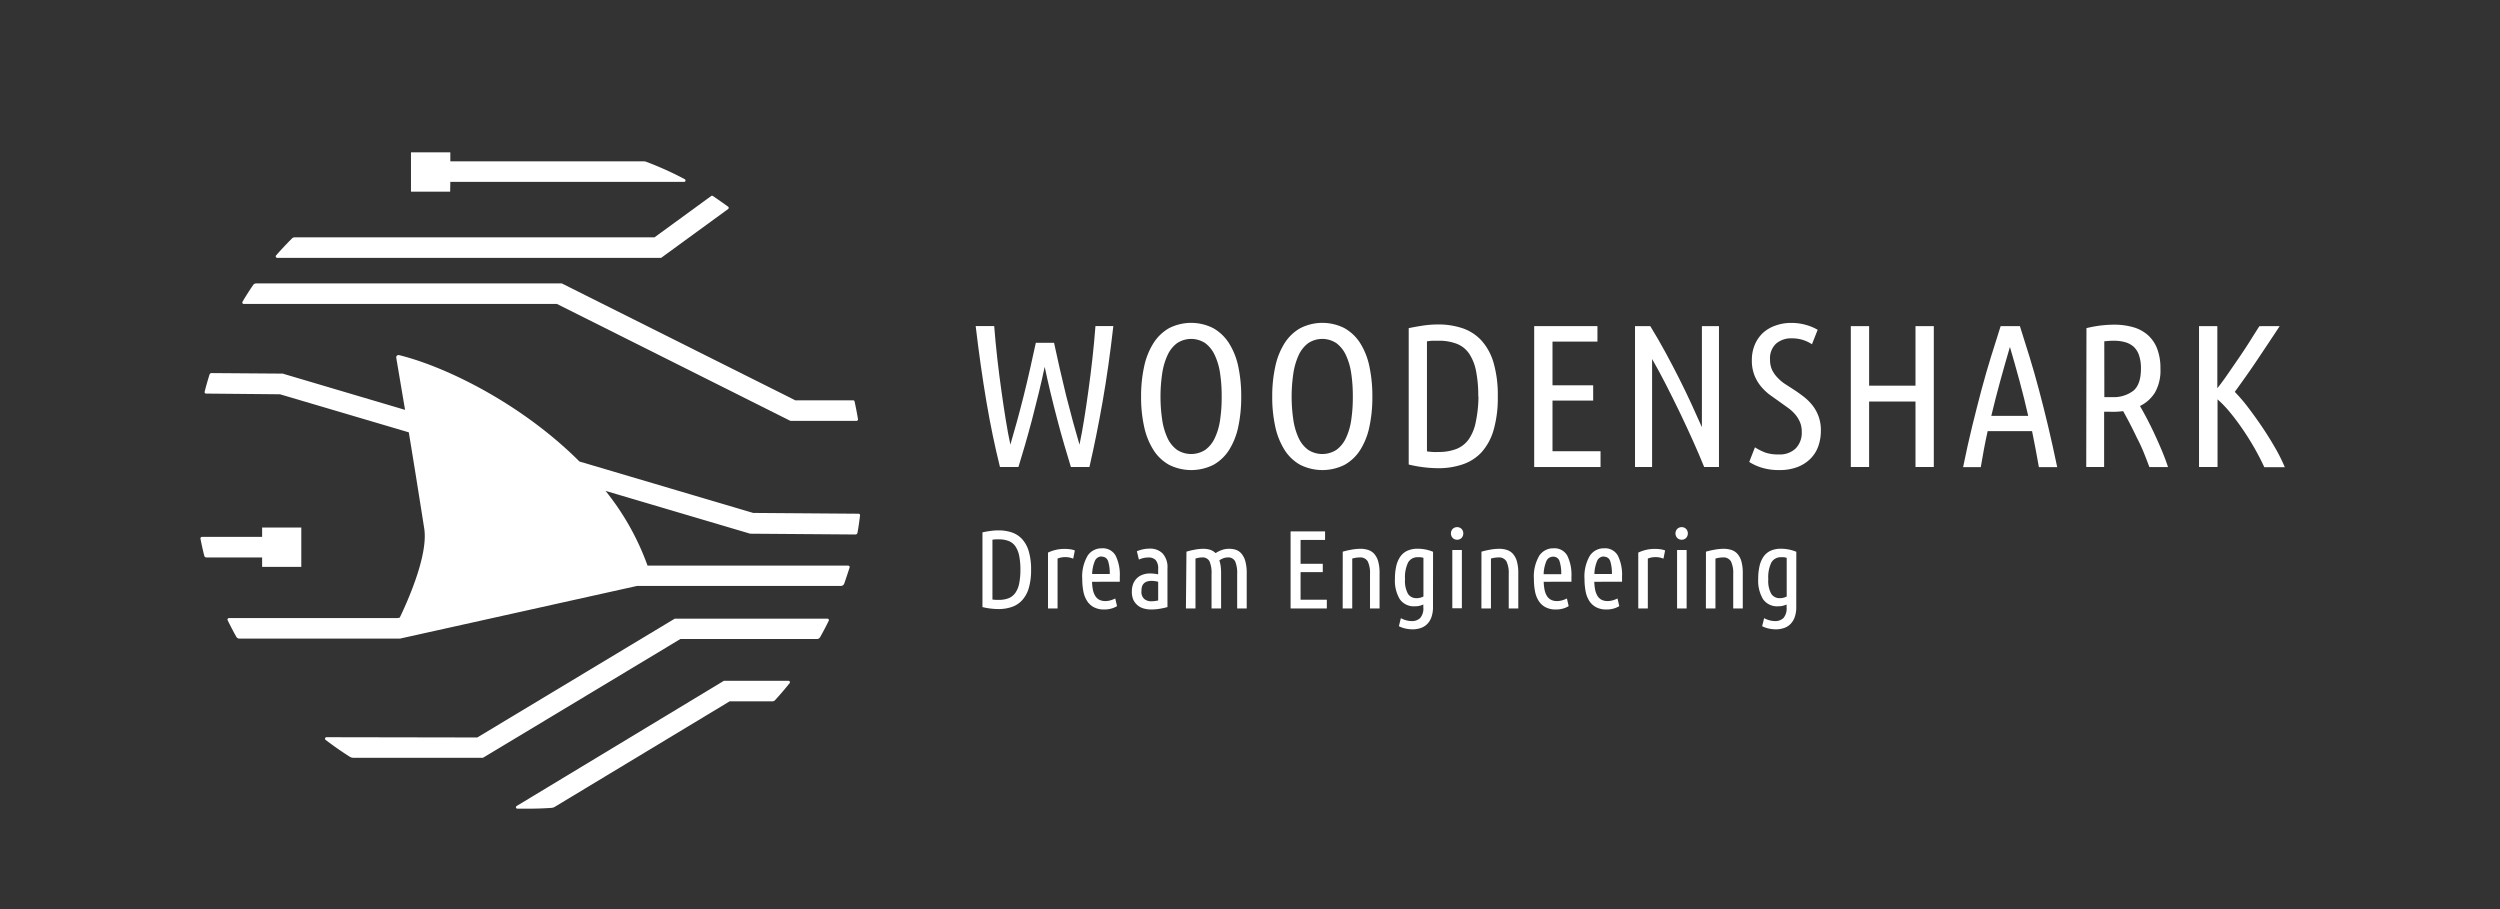 <svg id="Layer_1" data-name="Layer 1" xmlns="http://www.w3.org/2000/svg" viewBox="0 0 468.39 170.33">
    <rect x="0" y="0" width="468.39" height="170.33" fill="#333333" stroke="none"/>
    <defs>
        <style>.cls-1{fill:white;}</style>
    </defs>
    <title>wdnshrk_logo_</title>
    <path class="cls-1"
          d="M197.48,64.22q.49,2.29,1.07,4.84t1.2,5.07q.63,2.51,1.28,4.88t1.22,4.3q.45-2.13.87-4.74t.81-5.47q.4-2.86.74-5.91t.57-6.1h3.35q-.87,7.66-2,14.1T204.11,87.5h-3.47q-.57-1.87-1.24-4.15t-1.31-4.74q-.65-2.46-1.26-5t-1.1-4.88q-.5,2.36-1.11,4.88t-1.26,5q-.65,2.46-1.31,4.74t-1.24,4.15h-3.46q-1.46-5.87-2.55-12.31t-2-14.1h3.47q.23,3,.58,6.08t.75,5.91q.4,2.88.82,5.49t.88,4.74q.57-1.94,1.22-4.3t1.28-4.88q.63-2.51,1.2-5.07t1.07-4.84Z"/>
    <path class="cls-1"
          d="M232.55,74.32a26.44,26.44,0,0,1-.55,5.62,13.16,13.16,0,0,1-1.71,4.34,8.23,8.23,0,0,1-2.93,2.8,9.28,9.28,0,0,1-8.34,0,8.22,8.22,0,0,1-2.93-2.8,13.44,13.44,0,0,1-1.73-4.34,25.57,25.57,0,0,1-.57-5.62,25.84,25.84,0,0,1,.57-5.64,13.45,13.45,0,0,1,1.73-4.36A8.4,8.4,0,0,1,219,61.5a9.12,9.12,0,0,1,8.34,0,8.41,8.41,0,0,1,2.93,2.82A13.18,13.18,0,0,1,232,68.68,26.72,26.72,0,0,1,232.55,74.32Zm-3.66,0a29,29,0,0,0-.3-4.38,12.16,12.16,0,0,0-1-3.41,5.83,5.83,0,0,0-1.77-2.23,4.78,4.78,0,0,0-5.3,0,5.83,5.83,0,0,0-1.77,2.23,12.55,12.55,0,0,0-1,3.41,29.79,29.79,0,0,0,0,8.76,12.27,12.27,0,0,0,1,3.39,5.69,5.69,0,0,0,1.77,2.19,4.88,4.88,0,0,0,5.3,0,5.69,5.69,0,0,0,1.77-2.19,11.89,11.89,0,0,0,1-3.39A29,29,0,0,0,228.89,74.32Z"/>
    <path class="cls-1"
          d="M257.12,74.32a26.44,26.44,0,0,1-.55,5.62,13.16,13.16,0,0,1-1.71,4.34,8.23,8.23,0,0,1-2.93,2.8,9.28,9.28,0,0,1-8.34,0,8.22,8.22,0,0,1-2.93-2.8,13.44,13.44,0,0,1-1.73-4.34,25.58,25.58,0,0,1-.57-5.62,25.85,25.85,0,0,1,.57-5.64,13.46,13.46,0,0,1,1.73-4.36,8.4,8.4,0,0,1,2.93-2.82,9.12,9.12,0,0,1,8.34,0,8.41,8.41,0,0,1,2.93,2.82,13.18,13.18,0,0,1,1.71,4.36A26.72,26.72,0,0,1,257.12,74.32Zm-3.66,0a29,29,0,0,0-.3-4.38,12.16,12.16,0,0,0-1-3.41,5.83,5.83,0,0,0-1.77-2.23,4.78,4.78,0,0,0-5.3,0,5.83,5.83,0,0,0-1.77,2.23,12.55,12.55,0,0,0-1,3.41,29.78,29.78,0,0,0,0,8.76,12.26,12.26,0,0,0,1,3.39,5.69,5.69,0,0,0,1.77,2.19,4.88,4.88,0,0,0,5.3,0,5.69,5.69,0,0,0,1.77-2.19,11.89,11.89,0,0,0,1-3.39A29,29,0,0,0,253.46,74.32Z"/>
    <path class="cls-1"
          d="M280.62,74.28a21.8,21.8,0,0,1-.78,6.27,10.66,10.66,0,0,1-2.25,4.17A8.55,8.55,0,0,1,274.05,87a14,14,0,0,1-4.63.72,23.82,23.82,0,0,1-5.49-.69V61.48q1.45-.3,2.82-.5a19.21,19.21,0,0,1,2.63-.19,14.13,14.13,0,0,1,4.67.72,8.55,8.55,0,0,1,3.54,2.32A10.66,10.66,0,0,1,279.84,68,21.8,21.8,0,0,1,280.62,74.28Zm-3.66,0a23.59,23.59,0,0,0-.42-4.8,8.83,8.83,0,0,0-1.3-3.24,5,5,0,0,0-2.31-1.83,9.17,9.17,0,0,0-3.41-.57c-.36,0-.71,0-1.07,0s-.72.06-1.1.11V84.57q.57.08,1.1.11t1,0a9.14,9.14,0,0,0,3.43-.57,5.21,5.21,0,0,0,2.3-1.81,8.44,8.44,0,0,0,1.31-3.22A23.82,23.82,0,0,0,277,74.28Z"/>
    <path class="cls-1" d="M287.44,87.5V61.1h11.85V64h-8.42v8.19h7.62v2.86h-7.62v9.49h9V87.5Z"/>
    <path class="cls-1"
          d="M319.29,87.5q-.91-2.25-2.08-4.86t-2.44-5.26q-1.28-2.65-2.61-5.26t-2.63-4.86V87.5h-3.2V61.1h2.86q1.45,2.36,2.8,4.84t2.57,4.9q1.22,2.42,2.3,4.76t2,4.44V61.1h3.2V87.5Z"/>
    <path class="cls-1"
          d="M333.27,85.14A4.26,4.26,0,0,0,336.45,84a4.21,4.21,0,0,0,1.12-3.09,4.61,4.61,0,0,0-.34-1.83,5.65,5.65,0,0,0-.9-1.45,7.61,7.61,0,0,0-1.28-1.18l-1.49-1.07-1.83-1.3a9.78,9.78,0,0,1-1.73-1.6,7.72,7.72,0,0,1-1.28-2.13,7.55,7.55,0,0,1-.5-2.86,7.3,7.3,0,0,1,.55-2.9,6.48,6.48,0,0,1,1.52-2.21A6.72,6.72,0,0,1,332.65,61a8.43,8.43,0,0,1,2.91-.5,10,10,0,0,1,2.82.38,9.2,9.2,0,0,1,2.17.91l-1.07,2.71a6.56,6.56,0,0,0-1.73-.82,6.66,6.66,0,0,0-2-.29,4.31,4.31,0,0,0-3,1,3.76,3.76,0,0,0-1.12,3,4.48,4.48,0,0,0,.36,1.87,5.48,5.48,0,0,0,1,1.45,7.76,7.76,0,0,0,1.37,1.18L336,72.95q.88.57,1.79,1.26a9.78,9.78,0,0,1,1.66,1.58,7.39,7.39,0,0,1,1.7,4.93,8.64,8.64,0,0,1-.46,2.82,6.27,6.27,0,0,1-1.43,2.34,6.9,6.9,0,0,1-2.44,1.6,9.21,9.21,0,0,1-3.45.59,11,11,0,0,1-3.2-.42,9.72,9.72,0,0,1-2.44-1.1l1.07-2.74a10.26,10.26,0,0,0,2,1A7.39,7.39,0,0,0,333.27,85.14Z"/>
    <path class="cls-1" d="M358.88,61.1h3.43V87.5h-3.43V75.23h-8.69V87.5h-3.43V61.1h3.43V72.26h8.69Z"/>
    <path class="cls-1"
          d="M378.44,61.1q.91,2.85,1.81,5.77T382,73q.86,3.2,1.71,6.78t1.72,7.74H382q-.3-1.72-.62-3.39t-.66-3.35H372.4q-.38,1.68-.69,3.35t-.6,3.39h-3.31q.84-4.15,1.72-7.73T371.25,73q.86-3.2,1.76-6.11t1.82-5.78ZM376.57,65q-.93,3.17-1.81,6.37t-1.68,6.55H380q-.76-3.35-1.63-6.55T376.57,65Z"/>
    <path class="cls-1"
          d="M390.91,61.48a21.78,21.78,0,0,1,5.14-.65,13,13,0,0,1,3.58.46,7.1,7.1,0,0,1,2.74,1.45,6.54,6.54,0,0,1,1.77,2.55,10.11,10.11,0,0,1,.63,3.77,8.35,8.35,0,0,1-1,4.44,6.77,6.77,0,0,1-2.84,2.57q.46.76,1.16,2.08t1.45,2.9q.74,1.58,1.45,3.26t1.2,3.2H402.7q-.42-1.14-1-2.59T400.35,82q-.68-1.43-1.36-2.74t-1.21-2.23q-.61.08-1.26.11t-1.3,0h-1V87.5h-3.35Zm3.35,12.92h1.45a6.06,6.06,0,0,0,4-1.2q1.41-1.2,1.41-4.13a7.46,7.46,0,0,0-.36-2.5,3.81,3.81,0,0,0-1-1.6,4.06,4.06,0,0,0-1.6-.86,7.55,7.55,0,0,0-2.08-.27,13.65,13.65,0,0,0-1.83.11Z"/>
    <path class="cls-1"
          d="M427.11,61.1q-.84,1.29-1.88,2.85l-2.15,3.22q-1.1,1.65-2.23,3.25t-2.15,3a29.74,29.74,0,0,1,2.47,2.88q1.33,1.74,2.63,3.66t2.44,3.91a30.64,30.64,0,0,1,1.83,3.66h-3.84q-.8-1.75-1.85-3.59t-2.21-3.53q-1.16-1.7-2.36-3.15a20.74,20.74,0,0,0-2.34-2.44V87.5H412V61.1h3.43V72.74q1-1.26,2.09-2.85l2.19-3.19q1.09-1.6,2-3.06t1.6-2.53Z"/>
    <path class="cls-1"
          d="M193.18,106.75a11.91,11.91,0,0,1-.43,3.42,5.81,5.81,0,0,1-1.23,2.27,4.65,4.65,0,0,1-1.93,1.27,7.63,7.63,0,0,1-2.52.4,13,13,0,0,1-3-.37v-14q.79-.17,1.54-.27a10.48,10.48,0,0,1,1.43-.1,7.7,7.7,0,0,1,2.55.39,4.67,4.67,0,0,1,1.93,1.27,5.81,5.81,0,0,1,1.23,2.28A11.9,11.9,0,0,1,193.18,106.75Zm-2,0a12.88,12.88,0,0,0-.23-2.62,4.81,4.81,0,0,0-.71-1.77,2.74,2.74,0,0,0-1.26-1,5,5,0,0,0-1.86-.31l-.58,0-.6.06v11.22l.6.06.56,0a5,5,0,0,0,1.87-.31,2.84,2.84,0,0,0,1.26-1,4.59,4.59,0,0,0,.72-1.76A13,13,0,0,0,191.18,106.75Z"/>
    <path class="cls-1"
          d="M201.07,104.67a3.71,3.71,0,0,0-1.5-.29,3.79,3.79,0,0,0-1.43.27V114h-1.79V103.53a7.31,7.31,0,0,1,1.38-.49,7,7,0,0,1,1.71-.2,8.08,8.08,0,0,1,1,.06,4,4,0,0,1,.94.23Z"/>
    <path class="cls-1"
          d="M204.6,109a9,9,0,0,0,.15,1.44,3.64,3.64,0,0,0,.41,1.14,2,2,0,0,0,.75.76,2.36,2.36,0,0,0,1.19.27,3.38,3.38,0,0,0,1.11-.18,5.3,5.3,0,0,0,.74-.3l.33,1.43a4,4,0,0,1-.9.41,4.64,4.64,0,0,1-1.51.22,4,4,0,0,1-1.92-.42,3.4,3.4,0,0,1-1.27-1.16,5,5,0,0,1-.7-1.79,11.67,11.67,0,0,1-.21-2.29,7.67,7.67,0,0,1,1-4.41,3.1,3.1,0,0,1,2.64-1.39,2.74,2.74,0,0,1,2.62,1.39,8.17,8.17,0,0,1,.77,3.91v.47c0,.16,0,.32,0,.49Zm1.81-4.74a1.35,1.35,0,0,0-1.3.89,6.77,6.77,0,0,0-.49,2.39h3.3a7.44,7.44,0,0,0-.31-2.4A1.19,1.19,0,0,0,206.41,104.3Z"/>
    <path class="cls-1"
          d="M213,103.28a6.74,6.74,0,0,1,1.14-.36,6,6,0,0,1,1.31-.13,3.23,3.23,0,0,1,2.37.9,3.82,3.82,0,0,1,.91,2.82v7.23a13.89,13.89,0,0,1-1.53.33,9.73,9.73,0,0,1-1.53.12,5.08,5.08,0,0,1-1.4-.19,3,3,0,0,1-1.14-.6,3,3,0,0,1-.78-1,3.69,3.69,0,0,1-.29-1.55,3.89,3.89,0,0,1,.26-1.49,3,3,0,0,1,.72-1.06,3,3,0,0,1,1.08-.64,4.06,4.06,0,0,1,1.35-.22,7.83,7.83,0,0,1,1.52.17v-1a2.39,2.39,0,0,0-.47-1.68,1.79,1.79,0,0,0-1.34-.48,4.22,4.22,0,0,0-.9.09,5,5,0,0,0-.9.3Zm.85,7.5a1.83,1.83,0,0,0,.5,1.41,2,2,0,0,0,1.41.46,5.78,5.78,0,0,0,1.23-.15V109a4.77,4.77,0,0,0-1.23-.17,2.91,2.91,0,0,0-.75.09,1.56,1.56,0,0,0-.61.31,1.43,1.43,0,0,0-.41.58A2.5,2.5,0,0,0,213.87,110.78Z"/>
    <path class="cls-1"
          d="M222.29,103.36a13.27,13.27,0,0,1,1.58-.38,8.75,8.75,0,0,1,1.56-.16,4.35,4.35,0,0,1,1.32.19,2.66,2.66,0,0,1,1,.62,5.74,5.74,0,0,1,1.16-.58,4,4,0,0,1,1.37-.23,4,4,0,0,1,1.36.22,2.41,2.41,0,0,1,1,.74,3.75,3.75,0,0,1,.69,1.4,8.2,8.2,0,0,1,.25,2.19V114h-1.79v-6.44a5.6,5.6,0,0,0-.37-2.37,1.43,1.43,0,0,0-1.41-.75,2.36,2.36,0,0,0-.8.15,3.15,3.15,0,0,0-.76.4,5.68,5.68,0,0,1,.25,1.08,10,10,0,0,1,.08,1.35V114h-1.79v-6.44a5.59,5.59,0,0,0-.37-2.37,1.43,1.43,0,0,0-1.41-.75,4.3,4.3,0,0,0-1.23.21V114h-1.79Z"/>
    <path class="cls-1" d="M241.8,114V99.56h6.46v1.6h-4.59v4.47h4.16v1.56h-4.16v5.17h4.92V114Z"/>
    <path class="cls-1"
          d="M251.57,103.36a14.76,14.76,0,0,1,1.66-.38,9.64,9.64,0,0,1,1.64-.16,4.72,4.72,0,0,1,1.48.22,2.59,2.59,0,0,1,1.13.74,3.57,3.57,0,0,1,.73,1.4,7.89,7.89,0,0,1,.26,2.19V114h-1.79v-6.44a5.1,5.1,0,0,0-.42-2.37,1.62,1.62,0,0,0-1.56-.75,5.11,5.11,0,0,0-1.35.21V114h-1.79Z"/>
    <path class="cls-1"
          d="M268.48,113.65a5.61,5.61,0,0,1-.3,2,3.46,3.46,0,0,1-.82,1.3,3.14,3.14,0,0,1-1.22.73,4.72,4.72,0,0,1-1.49.23,6.23,6.23,0,0,1-1.33-.15,4.94,4.94,0,0,1-1.23-.44l.37-1.5a4.8,4.8,0,0,0,.91.37,3.79,3.79,0,0,0,1.12.17,2.16,2.16,0,0,0,1.6-.58,2.77,2.77,0,0,0,.58-2v-.52a4.49,4.49,0,0,1-.71.24,3.53,3.53,0,0,1-.85.09,3.2,3.2,0,0,1-2.86-1.34,6.75,6.75,0,0,1-.9-3.79,10.63,10.63,0,0,1,.24-2.36,5.1,5.1,0,0,1,.75-1.79,3.29,3.29,0,0,1,1.32-1.12,4.58,4.58,0,0,1,2-.38,7.24,7.24,0,0,1,1.51.16,7.08,7.08,0,0,1,1.32.41Zm-1.79-9.14a3.59,3.59,0,0,0-.56-.11l-.5,0a2,2,0,0,0-1.82,1,6.36,6.36,0,0,0-.57,3.12,5,5,0,0,0,.56,2.75,1.84,1.84,0,0,0,1.6.8,2.7,2.7,0,0,0,.68-.08,3.12,3.12,0,0,0,.61-.23Z"/>
    <path class="cls-1"
          d="M273,101.12a1.16,1.16,0,0,1-.82-.32,1.26,1.26,0,0,1,0-1.72,1.21,1.21,0,0,1,1.64,0,1.26,1.26,0,0,1,0,1.72A1.15,1.15,0,0,1,273,101.12Zm.89,12.84h-1.79V103.05h1.79Z"/>
    <path class="cls-1"
          d="M277.56,103.36a14.75,14.75,0,0,1,1.66-.38,9.64,9.64,0,0,1,1.64-.16,4.72,4.72,0,0,1,1.48.22,2.59,2.59,0,0,1,1.13.74,3.58,3.58,0,0,1,.73,1.4,7.89,7.89,0,0,1,.26,2.19V114h-1.79v-6.44a5.1,5.1,0,0,0-.42-2.37,1.62,1.62,0,0,0-1.56-.75,5.11,5.11,0,0,0-1.35.21V114h-1.79Z"/>
    <path class="cls-1"
          d="M289.22,109a9,9,0,0,0,.15,1.44,3.64,3.64,0,0,0,.41,1.14,2,2,0,0,0,.75.76,2.36,2.36,0,0,0,1.19.27,3.38,3.38,0,0,0,1.11-.18,5.3,5.3,0,0,0,.74-.3l.33,1.43a4,4,0,0,1-.9.41,4.64,4.64,0,0,1-1.51.22,4,4,0,0,1-1.92-.42,3.4,3.4,0,0,1-1.27-1.16,5,5,0,0,1-.7-1.79,11.67,11.67,0,0,1-.21-2.29,7.67,7.67,0,0,1,1-4.41,3.1,3.1,0,0,1,2.64-1.39,2.74,2.74,0,0,1,2.62,1.39,8.17,8.17,0,0,1,.77,3.91v.47c0,.16,0,.32,0,.49ZM291,104.3a1.35,1.35,0,0,0-1.3.89,6.77,6.77,0,0,0-.49,2.39h3.3a7.44,7.44,0,0,0-.31-2.4A1.19,1.19,0,0,0,291,104.3Z"/>
    <path class="cls-1"
          d="M298.7,109a9,9,0,0,0,.15,1.44,3.64,3.64,0,0,0,.41,1.14,2,2,0,0,0,.75.76,2.36,2.36,0,0,0,1.19.27,3.38,3.38,0,0,0,1.11-.18,5.3,5.3,0,0,0,.74-.3l.33,1.43a4,4,0,0,1-.9.41,4.64,4.64,0,0,1-1.51.22,4,4,0,0,1-1.92-.42,3.4,3.4,0,0,1-1.27-1.16,5,5,0,0,1-.7-1.79,11.67,11.67,0,0,1-.21-2.29,7.67,7.67,0,0,1,1-4.41,3.1,3.1,0,0,1,2.64-1.39,2.74,2.74,0,0,1,2.62,1.39,8.17,8.17,0,0,1,.77,3.91v.47c0,.16,0,.32,0,.49Zm1.81-4.74a1.35,1.35,0,0,0-1.3.89,6.77,6.77,0,0,0-.49,2.39H302a7.44,7.44,0,0,0-.31-2.4A1.19,1.19,0,0,0,300.51,104.3Z"/>
    <path class="cls-1"
          d="M311.66,104.67a3.71,3.71,0,0,0-1.5-.29,3.79,3.79,0,0,0-1.43.27V114h-1.79V103.53a7.31,7.31,0,0,1,1.38-.49,7,7,0,0,1,1.71-.2,8.08,8.08,0,0,1,1,.06,4,4,0,0,1,.94.23Z"/>
    <path class="cls-1"
          d="M315.07,101.12a1.15,1.15,0,0,1-.82-.32,1.26,1.26,0,0,1,0-1.72,1.21,1.21,0,0,1,1.64,0,1.26,1.26,0,0,1,0,1.72A1.16,1.16,0,0,1,315.07,101.12ZM316,114h-1.79V103.05H316Z"/>
    <path class="cls-1"
          d="M319.62,103.36a14.76,14.76,0,0,1,1.66-.38,9.64,9.64,0,0,1,1.64-.16,4.72,4.72,0,0,1,1.48.22,2.59,2.59,0,0,1,1.13.74,3.57,3.57,0,0,1,.73,1.4,7.89,7.89,0,0,1,.26,2.19V114h-1.79v-6.44a5.1,5.1,0,0,0-.42-2.37,1.62,1.62,0,0,0-1.56-.75,5.11,5.11,0,0,0-1.35.21V114h-1.79Z"/>
    <path class="cls-1"
          d="M336.54,113.65a5.6,5.6,0,0,1-.3,2,3.46,3.46,0,0,1-.82,1.3,3.15,3.15,0,0,1-1.22.73,4.73,4.73,0,0,1-1.49.23,6.22,6.22,0,0,1-1.33-.15,4.92,4.92,0,0,1-1.23-.44l.37-1.5a4.8,4.8,0,0,0,.91.37,3.79,3.79,0,0,0,1.12.17,2.16,2.16,0,0,0,1.6-.58,2.77,2.77,0,0,0,.58-2v-.52a4.47,4.47,0,0,1-.71.24,3.52,3.52,0,0,1-.85.09,3.2,3.2,0,0,1-2.86-1.34,6.75,6.75,0,0,1-.9-3.79,10.63,10.63,0,0,1,.24-2.36,5.09,5.09,0,0,1,.75-1.79,3.29,3.29,0,0,1,1.32-1.12,4.58,4.58,0,0,1,2-.38,7.25,7.25,0,0,1,1.51.16,7.08,7.08,0,0,1,1.32.41Zm-1.79-9.14a3.6,3.6,0,0,0-.56-.11l-.5,0a2,2,0,0,0-1.82,1,6.35,6.35,0,0,0-.57,3.12,5,5,0,0,0,.56,2.75,1.84,1.84,0,0,0,1.6.8,2.69,2.69,0,0,0,.68-.08,3.11,3.11,0,0,0,.61-.23Z"/>
    <path class="cls-1"
          d="M49.11,106.2h7.34V98.83H49.11v1.76H37.83a.28.28,0,0,0-.27.33q.31,1.62.71,3.21a.41.41,0,0,0,.4.31H49.11Z"/>
    <path class="cls-1"
          d="M84.37,34.08h43.79a.27.27,0,0,0,.13-.51,62.23,62.23,0,0,0-7.19-3.25,1.39,1.39,0,0,0-.49-.09H84.37V28.54H77v7.37h7.34Z"/>
    <path class="cls-1"
          d="M155.05,115.91l-28.63,0-37,22.26-28.26-.05a.28.28,0,0,0-.17.49q2.19,1.68,4.53,3.16a1.38,1.38,0,0,0,.73.21l24.23,0,37-22.26,25.58,0a.69.69,0,0,0,.6-.35q.86-1.53,1.63-3.11A.28.28,0,0,0,155.05,115.91Z"/>
    <path class="cls-1"
          d="M147.68,127.55H135.63L96.81,151a.27.27,0,0,0,.13.51q1,0,2.06,0,2.18,0,4.33-.15a1.38,1.38,0,0,0,.62-.2L136.7,131.4h8a.69.69,0,0,0,.51-.22q1.42-1.55,2.73-3.18A.28.28,0,0,0,147.68,127.55Z"/>
    <path class="cls-1"
          d="M160.86,96.25l-19.75-.15-32.54-9.63c-10.83-10.82-25-17.77-33.81-19.94a.43.43,0,0,0-.52.49c.64,3.79,1.17,6.94,1.65,9.77L53.3,70.1,53,70,39.65,69.9a.41.41,0,0,0-.4.29q-.5,1.59-.91,3.21a.28.28,0,0,0,.26.34l13.86.13L76.59,81c.93,5.62,1.71,10.52,2.89,18,.77,4.85-2.92,13.25-4.58,16.71l-.4.09-31.6,0a.28.28,0,0,0-.25.4q.77,1.58,1.62,3.1a.69.69,0,0,0,.6.35l30.05,0,44.42-9.87h38.19a.69.69,0,0,0,.65-.46q.52-1.5,1-3a.28.28,0,0,0-.26-.35H121.32a48.37,48.37,0,0,0-7.87-14l26.83,7.94.26.08,19.71.15a.41.41,0,0,0,.41-.34q.28-1.59.47-3.2A.28.28,0,0,0,160.86,96.25Z"/>
    <path class="cls-1"
          d="M45.65,56.95h58.7l43.33,21.7.41.2h12.39a.28.28,0,0,0,.27-.32q-.28-1.67-.64-3.32a.28.28,0,0,0-.27-.21H149L105.26,53.1H48a.69.69,0,0,0-.57.3q-1.06,1.54-2,3.14A.28.28,0,0,0,45.65,56.95Z"/>
    <path class="cls-1"
          d="M51.94,48.31h71.93l12.55-9.15a.28.28,0,0,0,0-.44q-1.4-1-2.86-2a.28.28,0,0,0-.31,0l-10.63,7.75H55.2a.69.69,0,0,0-.49.2q-1.54,1.54-3,3.2A.28.28,0,0,0,51.94,48.31Z"/>
</svg>
